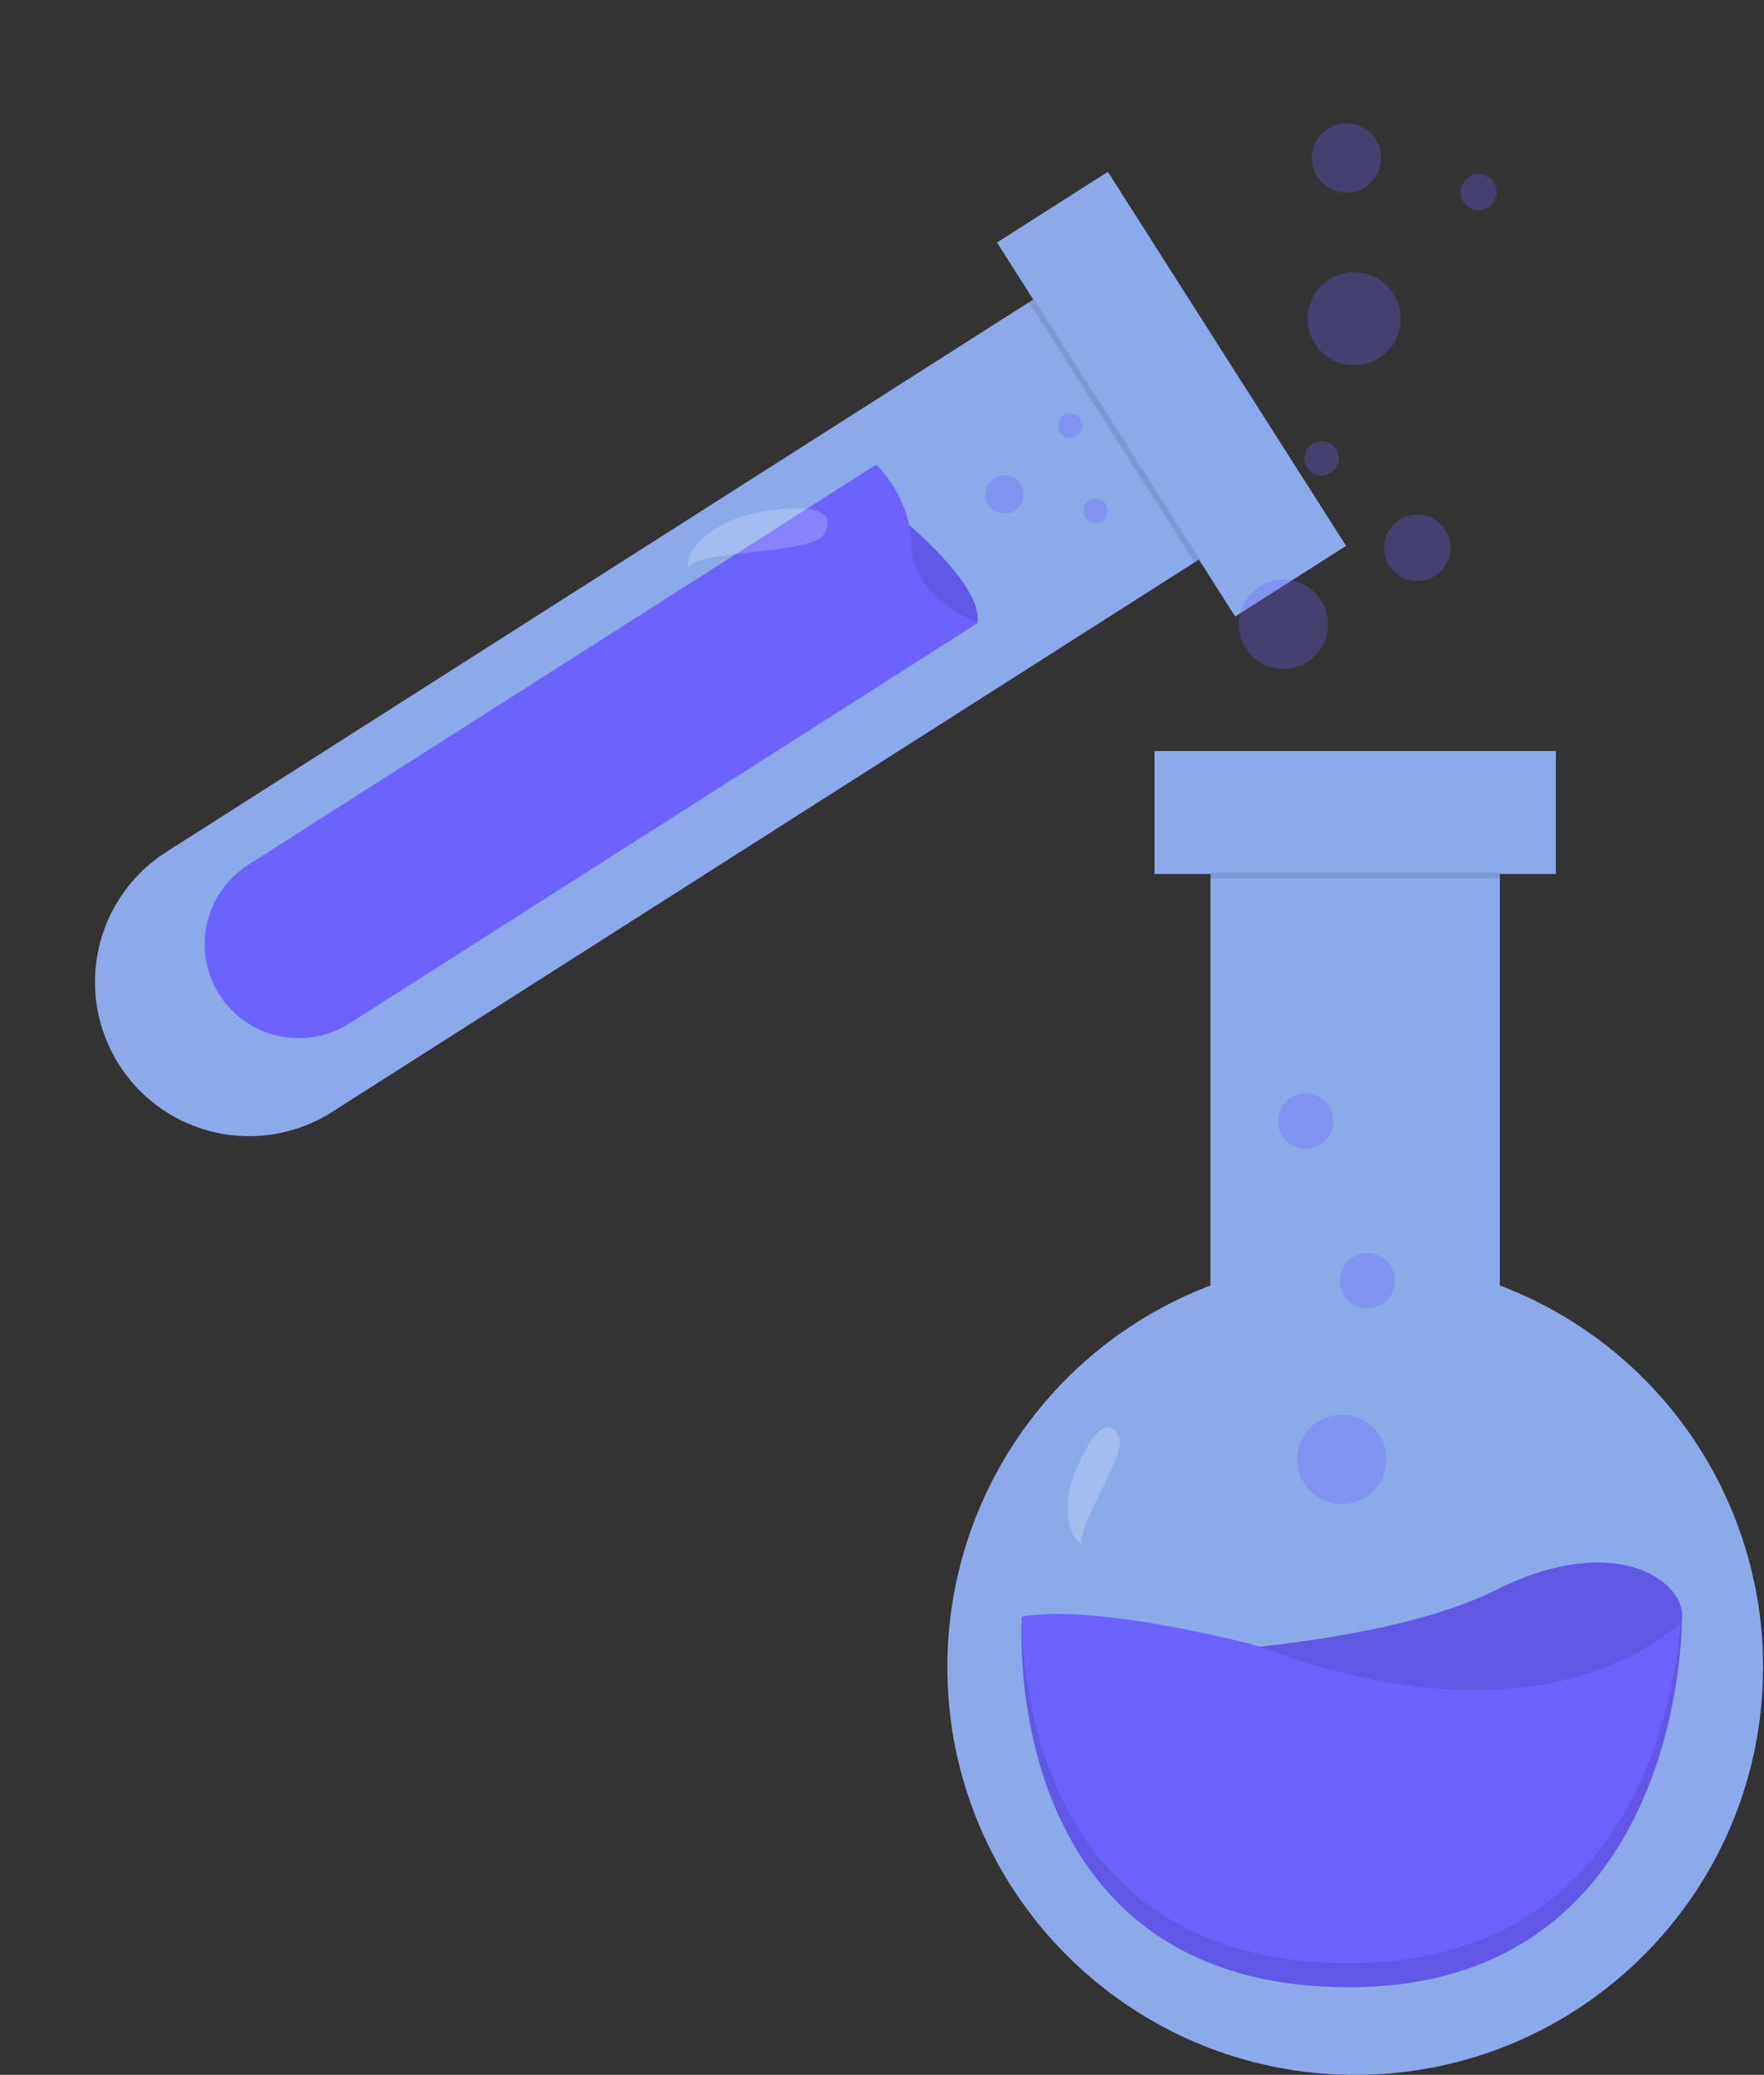<svg width="108" height="127" viewBox="0 0 108 127" fill="none" xmlns="http://www.w3.org/2000/svg">
<rect x="0" y="0" width="108" height="127" fill="#333333" stroke="none"/>
<path opacity="0.9" d="M82.414 33.411L67.829 10.518L61.039 14.844L63.261 18.333L10.287 52.081C9.224 52.739 8.303 53.601 7.576 54.618C6.849 55.635 6.331 56.785 6.053 58.004C5.774 59.222 5.74 60.484 5.953 61.715C6.166 62.947 6.622 64.124 7.293 65.178C7.965 66.232 8.839 67.142 9.865 67.856C10.891 68.569 12.049 69.072 13.271 69.334C14.493 69.597 15.755 69.614 16.983 69.385C18.212 69.156 19.383 68.685 20.428 68L73.403 34.251L75.624 37.737L82.414 33.411Z" fill="#96B7FE"/>
<path d="M54.639 31.282C54.639 31.282 60.272 35.659 59.838 38.152C59.838 38.152 55.003 38.007 53.793 35.808C52.582 33.609 54.639 31.282 54.639 31.282Z" fill="#6C63FF"/>
<path opacity="0.1" d="M54.639 31.282C54.639 31.282 60.272 35.659 59.838 38.152C59.838 38.152 55.003 38.007 53.793 35.808C52.582 33.609 54.639 31.282 54.639 31.282Z" fill="black"/>
<path d="M59.83 38.153L21.382 62.647C20.744 63.054 20.033 63.33 19.288 63.462C18.543 63.593 17.78 63.576 17.042 63.413C16.303 63.249 15.604 62.941 14.985 62.508C14.366 62.074 13.838 61.522 13.431 60.885C12.611 59.597 12.335 58.035 12.666 56.544C12.997 55.053 13.906 53.755 15.194 52.934L53.642 28.44C53.642 28.44 55.762 30.377 55.815 33.44C55.868 36.502 59.83 38.153 59.83 38.153Z" fill="#6C63FF"/>
<path opacity="0.1" d="M73.444 34.222L63.303 18.303L62.99 18.502L73.131 34.421L73.444 34.222Z" fill="black"/>
<path opacity="0.3" d="M60.513 30.892C60.861 31.439 61.586 31.6 62.133 31.252C62.679 30.903 62.84 30.178 62.492 29.632C62.144 29.085 61.418 28.925 60.872 29.273C60.326 29.621 60.165 30.346 60.513 30.892Z" fill="#6C63FF"/>
<path opacity="0.3" d="M66.442 31.666C66.664 32.014 67.126 32.116 67.474 31.895C67.821 31.673 67.924 31.211 67.702 30.863C67.481 30.515 67.019 30.413 66.671 30.635C66.323 30.856 66.221 31.318 66.442 31.666Z" fill="#6C63FF"/>
<path opacity="0.3" d="M64.893 26.457C65.115 26.805 65.577 26.908 65.925 26.686C66.273 26.464 66.375 26.003 66.153 25.655C65.932 25.307 65.47 25.204 65.122 25.426C64.774 25.648 64.672 26.109 64.893 26.457Z" fill="#6C63FF"/>
<path opacity="0.2" d="M44.768 31.844C43.478 32.454 42.002 33.437 42.124 34.859C42.02 33.665 49.657 33.96 50.409 32.749C52.004 30.163 45.963 31.274 44.768 31.844Z" fill="white"/>
<path opacity="0.3" d="M80.506 21.041C81.352 22.368 83.114 22.759 84.441 21.913C85.769 21.067 86.159 19.306 85.314 17.978C84.468 16.651 82.706 16.26 81.379 17.106C80.051 17.951 79.66 19.713 80.506 21.041Z" fill="#6C63FF"/>
<path opacity="0.3" d="M80.65 10.812C81.279 11.799 82.589 12.089 83.576 11.46C84.563 10.831 84.853 9.521 84.225 8.534C83.596 7.547 82.286 7.257 81.299 7.885C80.311 8.514 80.021 9.824 80.65 10.812Z" fill="#6C63FF"/>
<path opacity="0.3" d="M89.597 12.352C89.924 12.866 90.605 13.017 91.118 12.69C91.631 12.363 91.782 11.682 91.455 11.168C91.128 10.655 90.447 10.504 89.934 10.831C89.421 11.158 89.27 11.839 89.597 12.352Z" fill="#6C63FF"/>
<path opacity="0.9" d="M91.828 78.681V53.493H95.257V45.974H70.682V53.493H74.112V78.681C69.375 80.48 65.298 83.676 62.42 87.846C59.543 92.016 58.001 96.963 58 102.029C58 115.821 69.181 127 82.972 127C96.764 127 107.943 115.821 107.943 102.029C107.942 96.962 106.4 92.015 103.522 87.845C100.643 83.675 96.565 80.479 91.828 78.681V78.681Z" fill="#96B7FE"/>
<path opacity="0.1" d="M91.828 53.415H74.106V53.754H91.828V53.415Z" fill="black"/>
<path d="M69 101.359C69 101.359 84.038 101.095 91.557 97.332C99.076 93.568 103.372 96.928 102.969 99.211C102.565 101.495 100.419 105.923 91.826 106.467C83.233 107.01 69 101.359 69 101.359Z" fill="#6C63FF"/>
<path opacity="0.1" d="M69 101.359C69 101.359 84.038 101.095 91.557 97.332C99.076 93.568 103.372 96.928 102.969 99.211C102.565 101.495 100.419 105.923 91.826 106.467C83.233 107.01 69 101.359 69 101.359Z" fill="black"/>
<path d="M62.56 98.945C62.56 98.945 60.954 121.231 82.027 121.634C103.1 122.036 102.97 99.209 102.97 99.209C102.97 99.209 95.188 107.666 76.791 100.685C76.791 100.69 67.259 98.139 62.56 98.945Z" fill="#6C63FF"/>
<path opacity="0.1" d="M102.901 99.289C102.481 104.423 99.751 120.494 82.034 120.155C64.667 119.827 62.7 104.643 62.545 99.302C62.449 102.169 62.535 121.259 82.03 121.632C103.108 122.028 102.974 99.207 102.974 99.207C102.974 99.207 102.947 99.24 102.901 99.289Z" fill="black"/>
<path opacity="0.3" d="M82.154 92.063C83.665 92.063 84.889 90.839 84.889 89.329C84.889 87.818 83.665 86.594 82.154 86.594C80.644 86.594 79.42 87.818 79.42 89.329C79.42 90.839 80.644 92.063 82.154 92.063Z" fill="#6C63FF"/>
<path opacity="0.3" d="M83.716 80.082C84.651 80.082 85.408 79.324 85.408 78.389C85.408 77.454 84.651 76.697 83.716 76.697C82.781 76.697 82.023 77.454 82.023 78.389C82.023 79.324 82.781 80.082 83.716 80.082Z" fill="#6C63FF"/>
<path opacity="0.3" d="M79.939 70.314C80.874 70.314 81.632 69.556 81.632 68.621C81.632 67.686 80.874 66.929 79.939 66.929C79.005 66.929 78.247 67.686 78.247 68.621C78.247 69.556 79.005 70.314 79.939 70.314Z" fill="#6C63FF"/>
<path opacity="0.2" d="M65.438 91.438C65.293 92.591 65.322 94.034 66.353 94.572C65.489 94.121 69.03 89.005 68.528 87.961C67.453 85.731 65.57 90.367 65.438 91.438Z" fill="white"/>
<path opacity="0.3" d="M78.572 40.948C80.082 40.948 81.306 39.724 81.306 38.214C81.306 36.704 80.082 35.479 78.572 35.479C77.061 35.479 75.837 36.704 75.837 38.214C75.837 39.724 77.061 40.948 78.572 40.948Z" fill="#6C63FF"/>
<path opacity="0.3" d="M86.775 35.558C87.898 35.558 88.808 34.648 88.808 33.526C88.808 32.403 87.898 31.493 86.775 31.493C85.652 31.493 84.742 32.403 84.742 33.526C84.742 34.648 85.652 35.558 86.775 35.558Z" fill="#6C63FF"/>
<path opacity="0.3" d="M80.916 29.113C81.499 29.113 81.973 28.64 81.973 28.057C81.973 27.473 81.499 27 80.916 27C80.332 27 79.859 27.473 79.859 28.057C79.859 28.64 80.332 29.113 80.916 29.113Z" fill="#6C63FF"/>
</svg>
